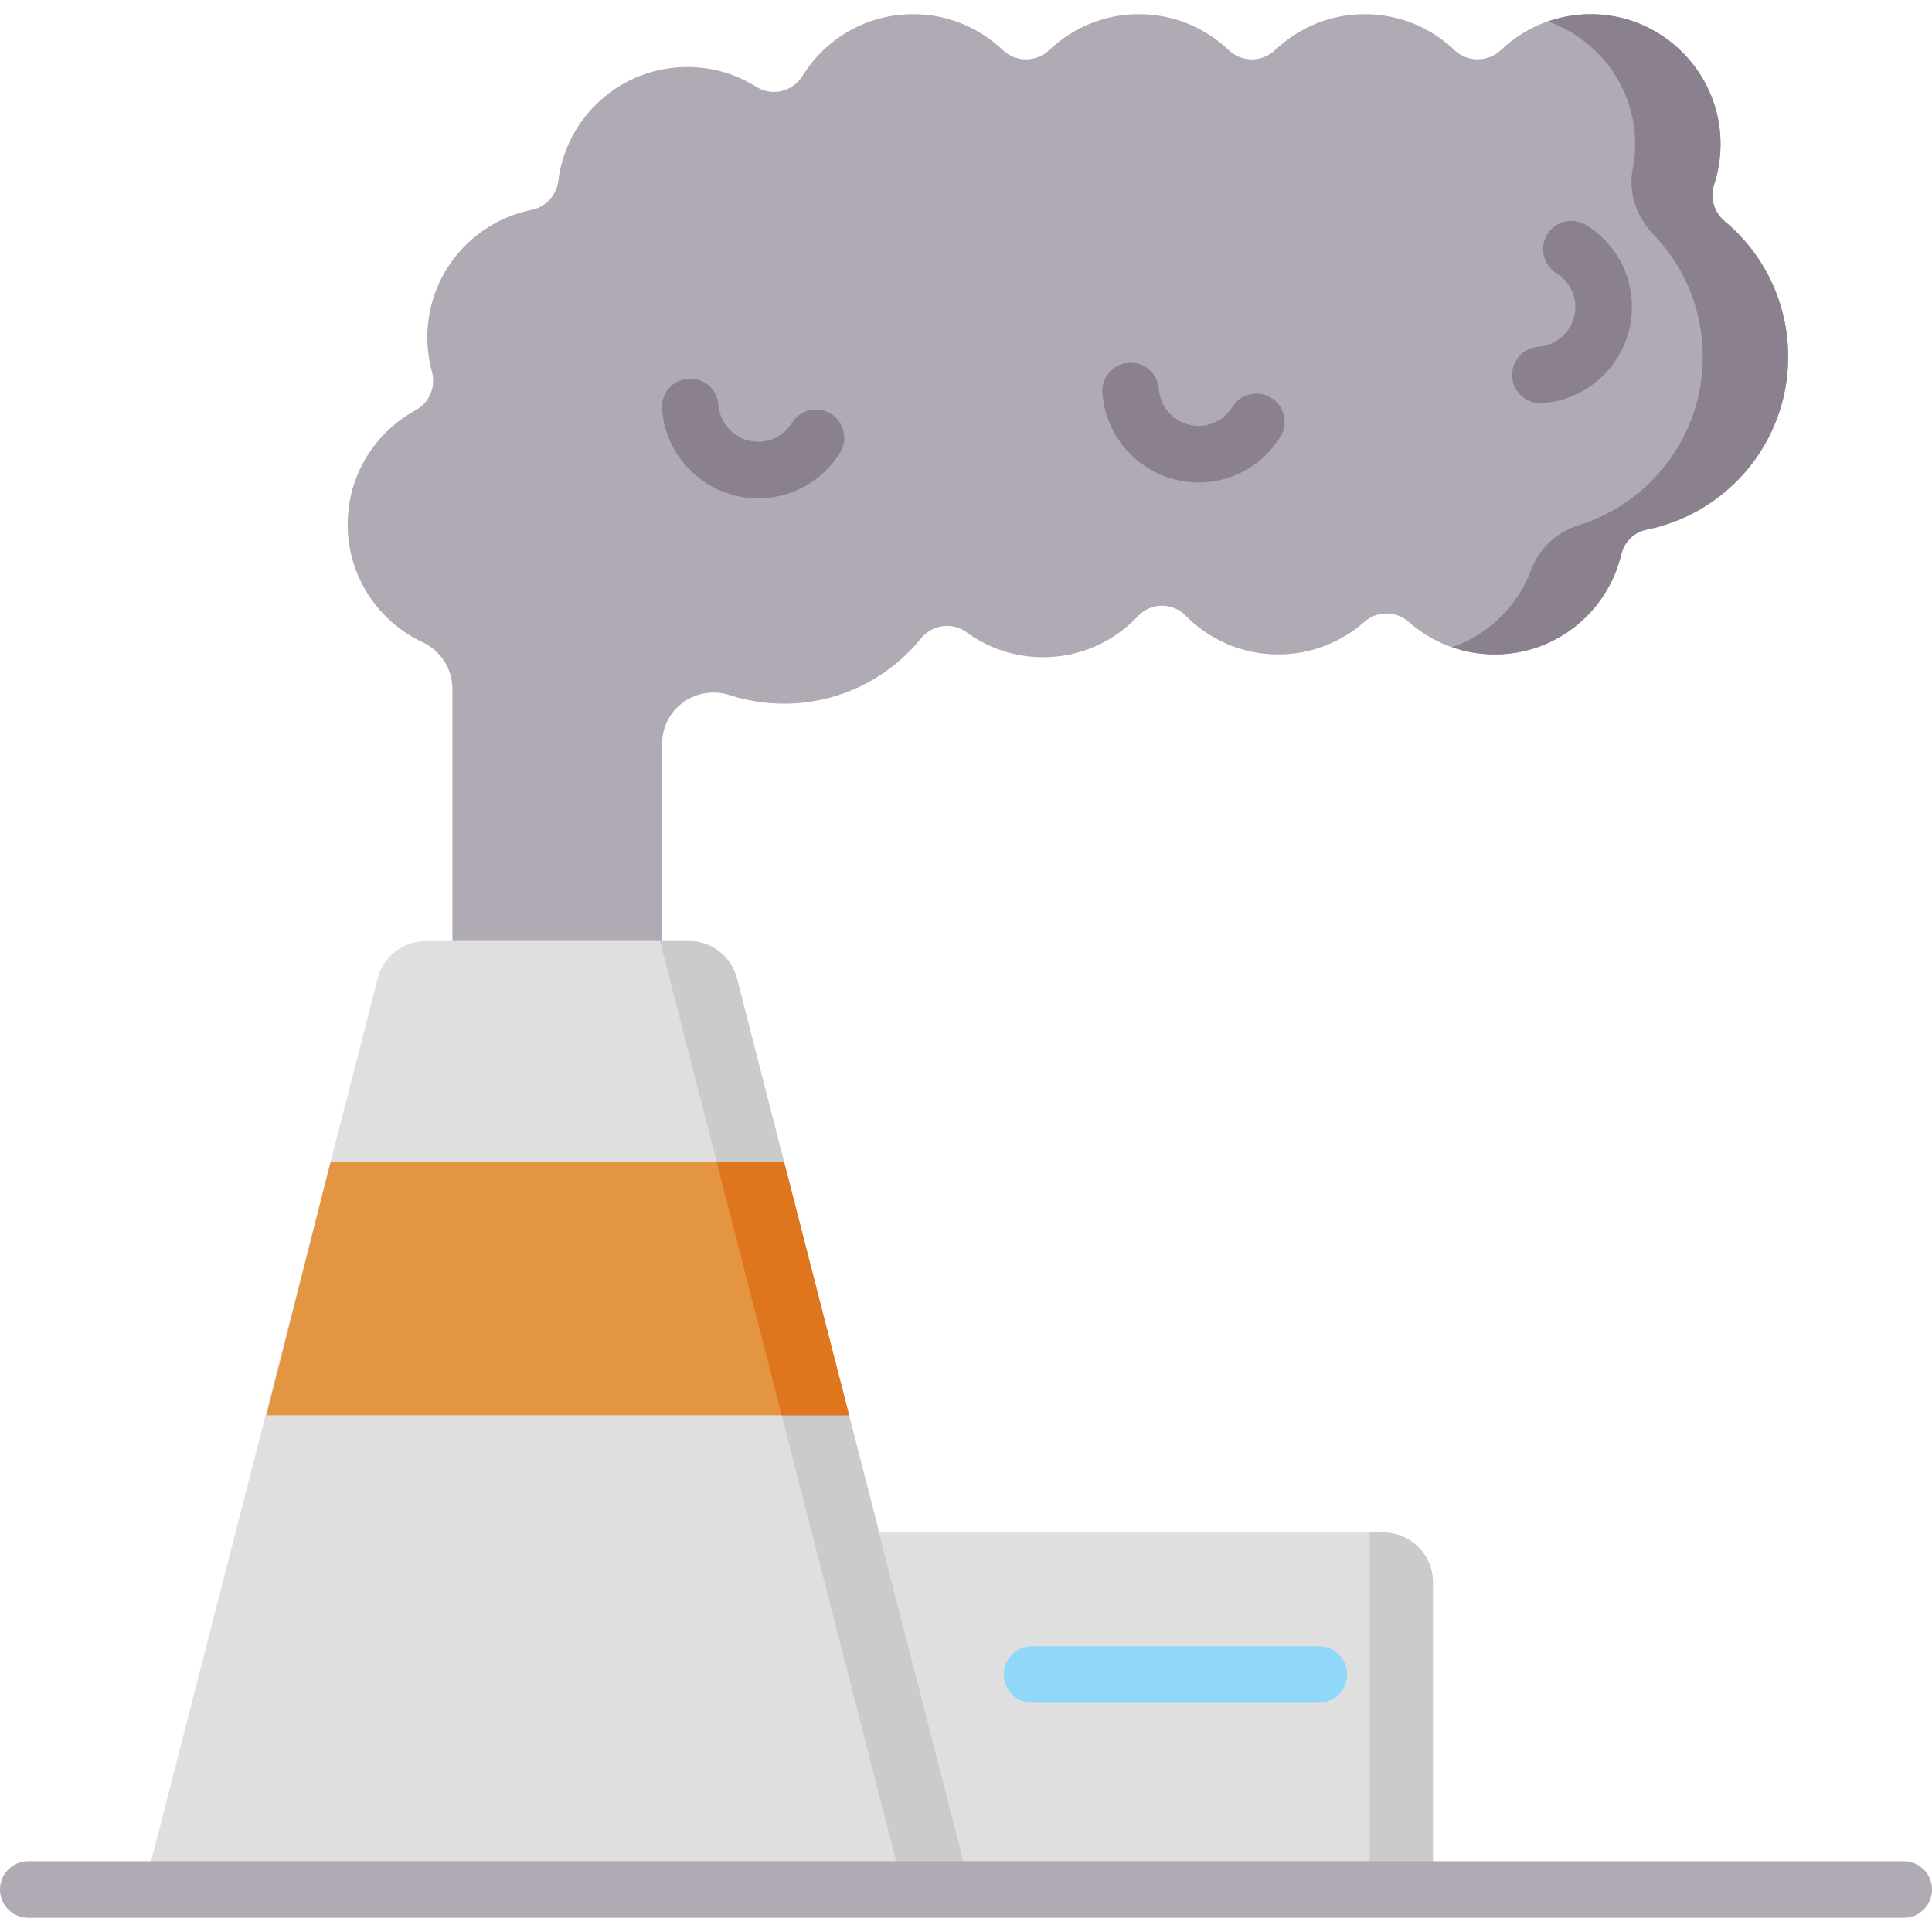 <svg id="Capa_1" enable-background="new 0 0 512 512" height="512" viewBox="0 0 512 512" width="512" xmlns="http://www.w3.org/2000/svg"><path d="m257.277 500.745h-219.16l61.986-241.477c1.491-5.81 6.729-9.873 12.727-9.873h69.734c5.999 0 11.236 4.063 12.727 9.873l37.696 146.867z" fill="#dfdfdf"/><path d="m232.987 406.135-37.696-146.867c-1.491-5.81-6.729-9.873-12.727-9.873h-7.66l40.23 156.74 24.29 94.61h17.854z" fill="#cbcbcb"/><path d="m87.634 307.847h120.124l17.257 67.227h-154.404z" fill="#e49542"/><path d="m207.161 375.074h17.854l-.218-.846-17.039-66.381h-17.852z" fill="#df751c"/><path d="m379.737 419.275v81.47h-122.46l-24.29-94.61h133.61c7.257 0 13.14 5.883 13.14 13.14z" fill="#dfdfdf"/><path d="m362.994 406.135v94.61h16.743v-81.47c0-7.257-5.883-13.14-13.14-13.14z" fill="#cbcbcb"/><path d="m349.507 451.265h-75.99c-4.143 0-7.5-3.357-7.5-7.5s3.357-7.5 7.5-7.5h75.99c4.143 0 7.5 3.357 7.5 7.5s-3.358 7.5-7.5 7.5z" fill="#90d8f9"/><path d="m473.884 94.535c0-14.417-6.529-27.305-16.788-35.88-2.832-2.367-4.008-6.17-2.853-9.675 1.274-3.866 1.883-8.034 1.688-12.37-.783-17.391-14.787-31.683-32.16-32.789-10.062-.641-19.264 3.044-25.938 9.373-3.511 3.329-8.93 3.371-12.435.037-6.176-5.874-14.527-9.481-23.723-9.481-9.198 0-17.55 3.608-23.726 9.484-3.489 3.32-8.902 3.32-12.391 0-6.176-5.876-14.528-9.484-23.726-9.484s-17.55 3.608-23.726 9.484c-3.489 3.32-8.902 3.32-12.391 0-6.176-5.876-14.528-9.484-23.726-9.484-12.39 0-23.247 6.543-29.315 16.361-2.582 4.177-8.065 5.521-12.221 2.906-5.303-3.336-11.579-5.267-18.307-5.267-17.554 0-32.082 13.151-34.18 30.158-.472 3.827-3.286 6.947-7.067 7.703-15.81 3.161-27.65 17.117-27.65 33.775 0 3.162.426 6.225 1.224 9.134 1.099 4.005-.692 8.216-4.34 10.202-10.719 5.837-17.994 17.197-17.994 30.262 0 13.791 8.106 25.686 19.812 31.188 4.834 2.272 7.952 7.092 7.952 12.433v66.793h55.588v-52.383c0-9.29 9.093-15.647 17.934-12.79 4.525 1.462 9.353 2.253 14.366 2.253 14.668 0 27.752-6.76 36.321-17.33 2.937-3.624 8.237-4.376 11.999-1.619 5.697 4.176 12.723 6.643 20.328 6.643 9.919 0 18.855-4.195 25.138-10.906 3.36-3.589 9.138-3.675 12.58-.164 6.251 6.375 14.96 10.331 24.594 10.331 8.752 0 16.74-3.265 22.815-8.643 3.353-2.968 8.391-2.968 11.744 0 6.076 5.377 14.063 8.643 22.815 8.643 16.263 0 29.887-11.271 33.502-26.426.793-3.323 3.337-5.966 6.688-6.633 21.421-4.268 37.569-23.162 37.569-45.839z" fill="#afaab4"/><g fill="#8b818e"><path d="m454.249 48.965c1.402-4.26 1.996-8.886 1.597-13.7-1.319-15.92-13.715-29.035-29.544-31.19-5.692-.775-11.144-.124-16.093 1.599 12.95 4.552 22.449 16.704 23.089 30.937.127 2.829-.088 5.587-.606 8.236-1.225 6.258 1.001 12.63 5.432 17.216 8.126 8.409 13.127 19.855 13.127 32.473 0 20.985-13.828 38.73-32.868 44.643-5.849 1.816-10.486 6.171-12.637 11.905-3.58 9.544-11.273 17.076-20.921 20.439 3.541 1.23 7.339 1.911 11.299 1.911 16.263 0 29.887-11.271 33.502-26.426.793-3.323 3.337-5.966 6.688-6.633 21.423-4.267 37.571-23.161 37.571-45.838 0-14.417-6.529-27.305-16.788-35.88-2.837-2.372-4.004-6.181-2.848-9.692z"/><path d="m408.232 106.863c-3.899 0-7.191-3.017-7.474-6.967-.294-4.132 2.816-7.72 6.948-8.014 5.479-.391 9.771-5.004 9.771-10.503 0-3.672-1.869-7.023-5.001-8.964-3.521-2.182-4.605-6.805-2.424-10.326s6.806-4.607 10.326-2.424c7.575 4.695 12.099 12.813 12.099 21.714 0 13.333-10.412 24.519-23.704 25.465-.181.013-.362.019-.541.019z"/><path d="m200.904 132.069c-13.332 0-24.518-10.412-25.466-23.704-.294-4.132 2.816-7.72 6.948-8.015 4.127-.304 7.72 2.816 8.015 6.948.391 5.479 5.004 9.771 10.503 9.771 3.673 0 7.023-1.869 8.964-5 2.182-3.521 6.806-4.606 10.326-2.424s4.605 6.805 2.424 10.326c-4.695 7.575-12.812 12.098-21.714 12.098z"/><path d="m317.609 127.862c-13.333 0-24.519-10.412-25.466-23.704-.294-4.132 2.817-7.72 6.949-8.014 4.111-.303 7.72 2.816 8.014 6.948.39 5.478 5.003 9.77 10.503 9.77 3.673 0 7.023-1.869 8.964-5 2.182-3.521 6.806-4.606 10.326-2.424s4.605 6.805 2.424 10.326c-4.695 7.576-12.812 12.098-21.714 12.098z"/></g><path d="m504.5 508.25h-497c-4.143 0-7.5-3.357-7.5-7.5s3.357-7.5 7.5-7.5h497c4.143 0 7.5 3.357 7.5 7.5s-3.357 7.5-7.5 7.5z" fill="#afaab4"/></svg>